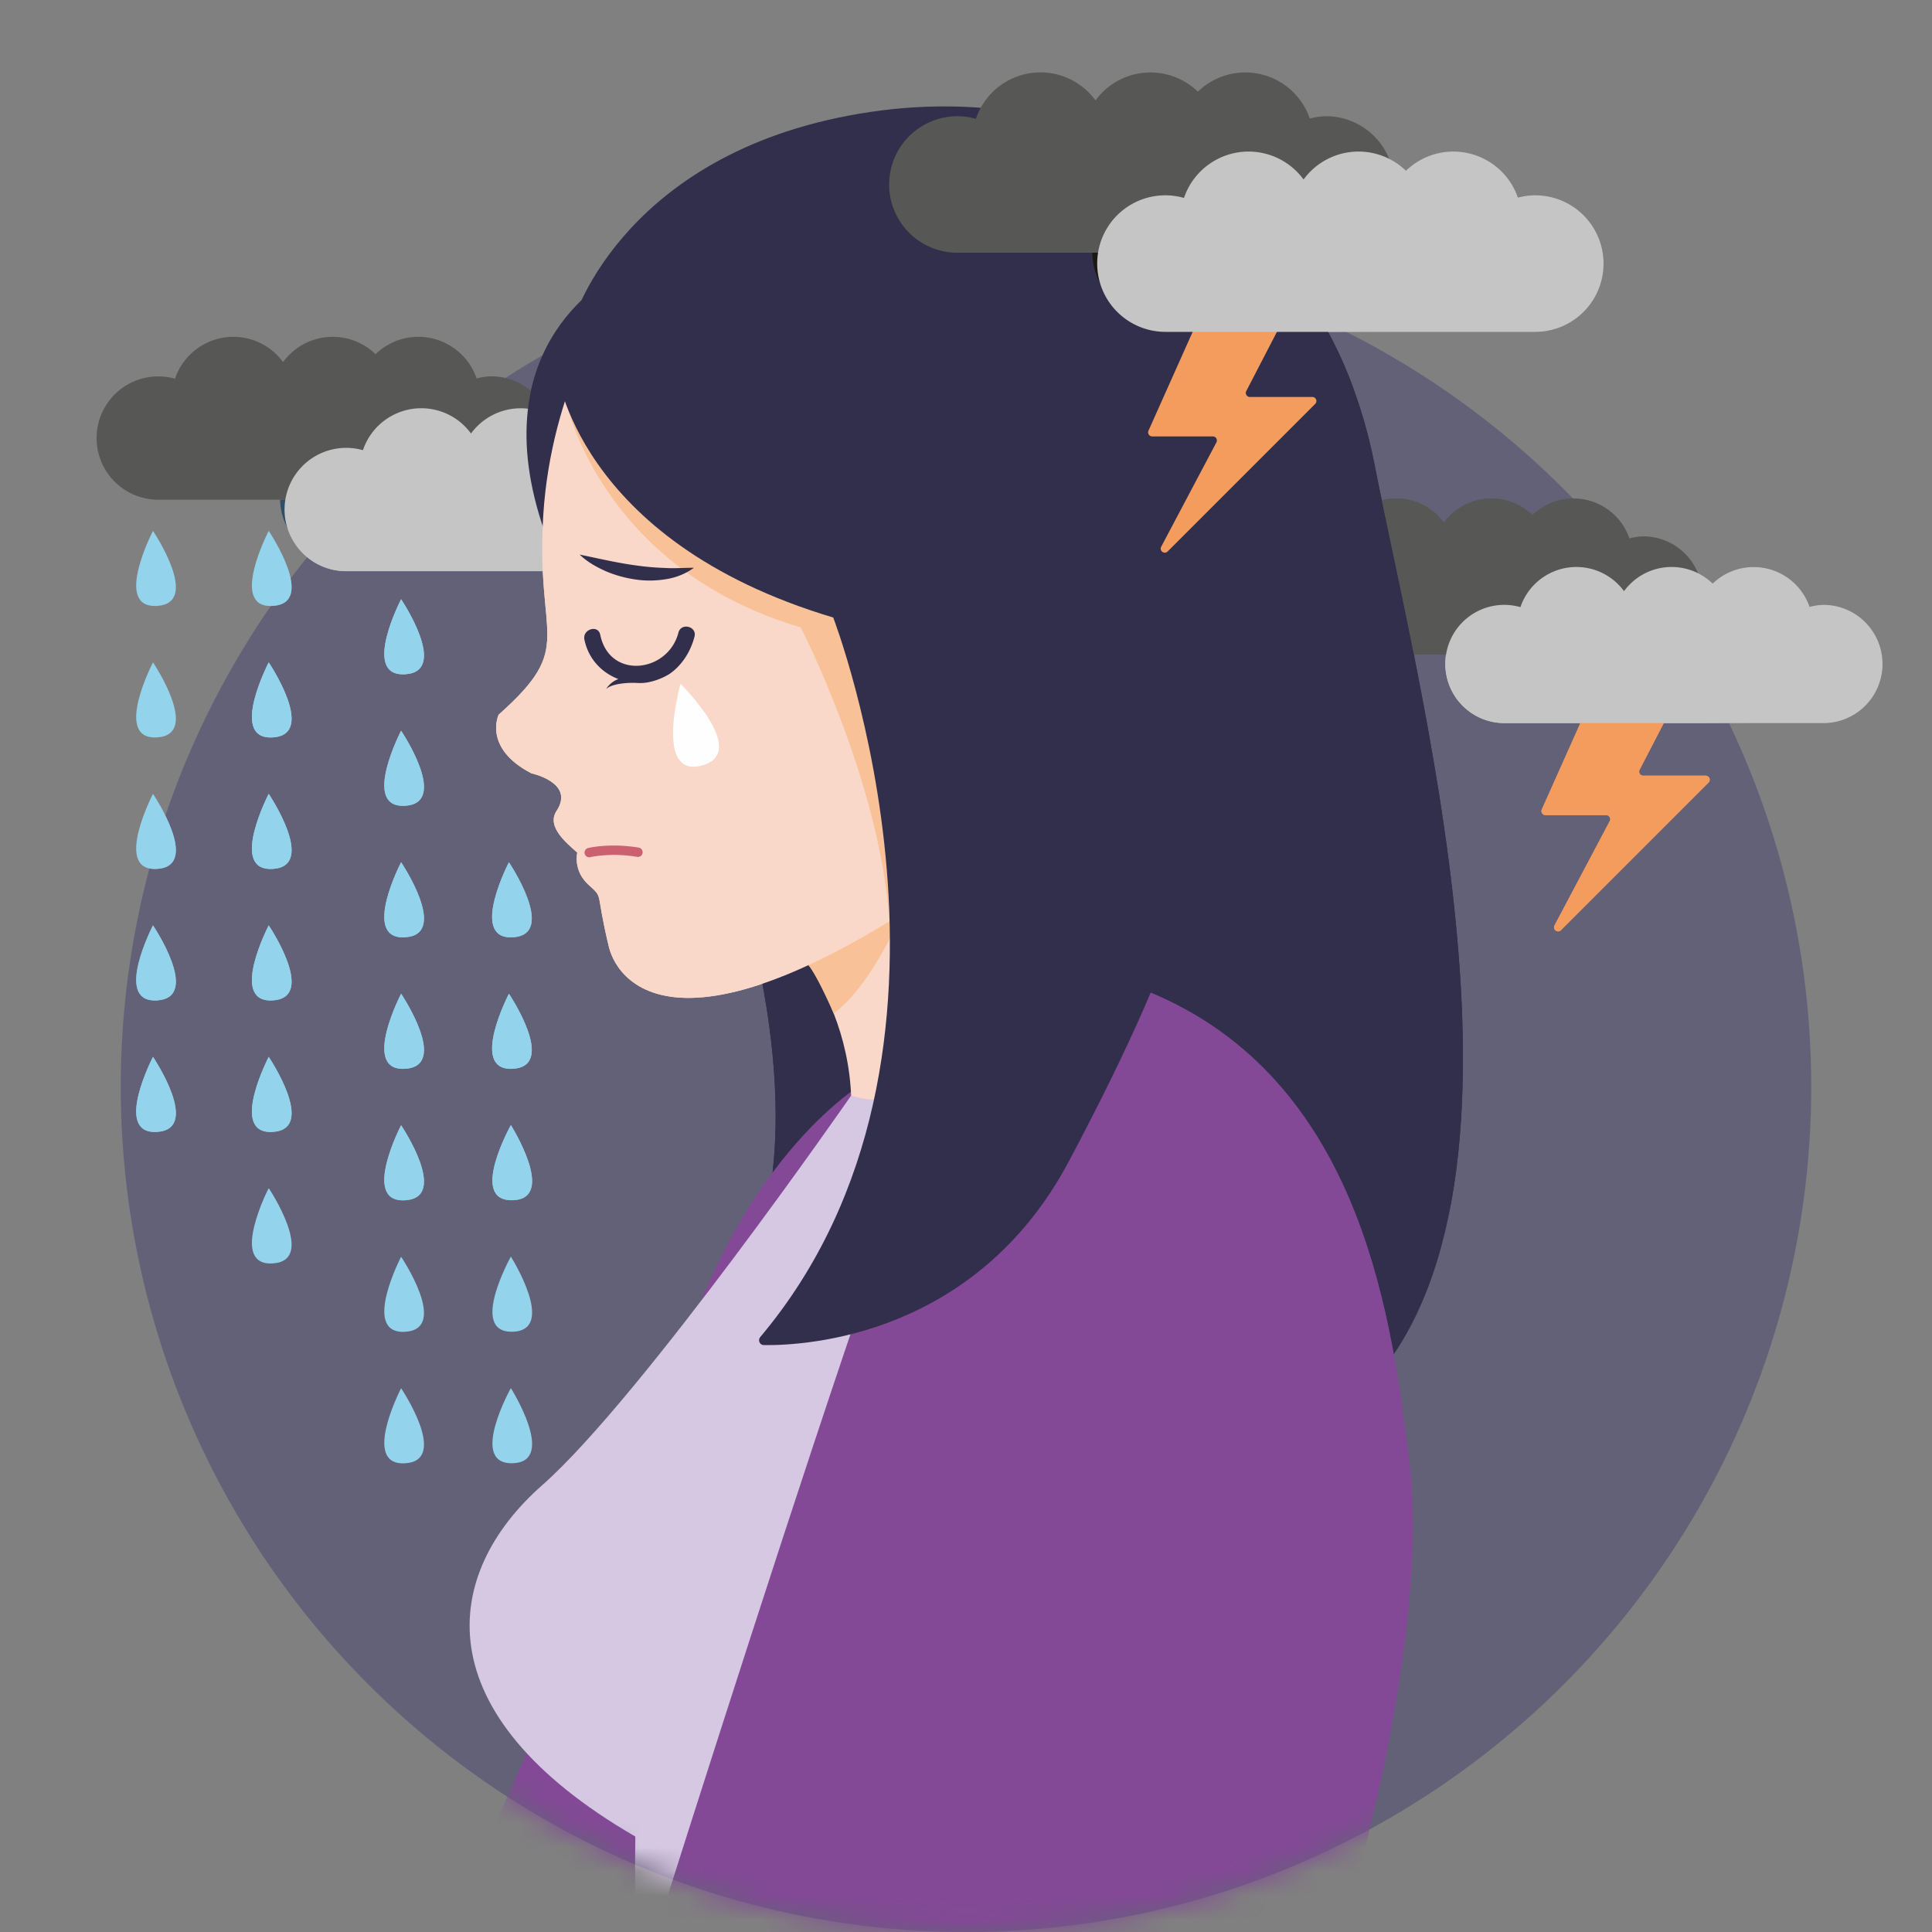 <svg width="80" height="80" viewBox="0 0 80 80" xmlns="http://www.w3.org/2000/svg" xmlns:xlink="http://www.w3.org/1999/xlink">
    <rect x="0" y="0" width="80" height="80" fill="#808080" stroke="none"/>
    <defs>
        <circle id="8kff3t688a" cx="35" cy="35" r="35"/>
        <path id="wsqlc1i53c" d="M0 0h80v50H0z"/>
    </defs>
    <g fill="none" fill-rule="evenodd">
        <g transform="translate(5 10)">
            <mask id="rxppr9hwjb" fill="#fff">
                <use xlink:href="#8kff3t688a"/>
            </mask>
            <use fill="#636178" xlink:href="#8kff3t688a"/>
            <g mask="url(#rxppr9hwjb)">
                <path d="M15.386 5.584c-.225 0-.442.032-.65.087a2.553 2.553 0 0 0-2.413-1.724c-.69 0-1.314.275-1.773.719a2.546 2.546 0 0 0-3.83.327 2.547 2.547 0 0 0-2.057-1.046 2.553 2.553 0 0 0-2.417 1.735 2.553 2.553 0 1 0-.692 5.01l13.832-.001a2.554 2.554 0 0 0 0-5.107" fill="#575756"/>
                <path d="M19.922 6.459c-.69 0-1.314.274-1.774.718-.186-.18-.399-.332-.633-.45a2.553 2.553 0 0 1-2.13 3.963l-8.786.001a2.553 2.553 0 0 0 2.553 2.511h13.832a2.554 2.554 0 0 0 0-5.107c-.225 0-.442.032-.65.087a2.553 2.553 0 0 0-2.412-1.723" fill="#2F4F66"/>
                <path d="M23.169 8.544c-.225 0-.442.031-.65.086a2.553 2.553 0 0 0-2.413-1.723c-.69 0-1.314.274-1.773.718a2.547 2.547 0 0 0-3.83.326 2.548 2.548 0 0 0-4.474.69 2.553 2.553 0 1 0-.692 5.01h13.832a2.554 2.554 0 0 0 0-5.107" fill="#C6C5C5"/>
                <path d="M1.335 11.982s-1.615 3.11.076 3.11l.1-.003c1.834-.123-.176-3.107-.176-3.107M6.127 11.982s-1.615 3.11.075 3.11l.102-.003c1.832-.123-.177-3.107-.177-3.107M11.609 14.813s-1.616 3.11.075 3.11c.032 0 .066 0 .101-.003 1.833-.123-.176-3.107-.176-3.107M1.335 17.427s-1.615 3.11.076 3.11l.1-.003c1.834-.123-.176-3.107-.176-3.107M6.127 17.427s-1.615 3.11.075 3.11l.102-.003c1.832-.123-.177-3.107-.177-3.107M11.609 20.258s-1.616 3.11.075 3.11c.032 0 .066 0 .101-.003 1.833-.123-.176-3.107-.176-3.107M1.335 22.872s-1.615 3.11.076 3.11c.032 0 .066 0 .1-.003 1.834-.123-.176-3.107-.176-3.107M6.127 22.872s-1.615 3.11.075 3.11c.033 0 .067 0 .102-.003 1.832-.123-.177-3.107-.177-3.107M11.609 25.704s-1.616 3.11.075 3.11c.032 0 .066-.002.101-.004 1.833-.123-.176-3.106-.176-3.106M1.335 28.317s-1.615 3.11.076 3.11c.032 0 .066 0 .1-.003 1.834-.123-.176-3.107-.176-3.107M6.127 28.317s-1.615 3.11.075 3.11c.033 0 .067 0 .102-.003 1.832-.123-.177-3.107-.177-3.107M11.609 31.149s-1.616 3.11.075 3.11c.032 0 .066-.001.101-.004 1.833-.123-.176-3.106-.176-3.106M16.073 25.704s-1.615 3.11.076 3.11c.032 0 .066-.002.1-.004 1.833-.123-.176-3.106-.176-3.106M16.073 31.149s-1.615 3.11.076 3.11c.032 0 .066-.001.1-.004 1.833-.123-.176-3.106-.176-3.106M1.335 33.763s-1.615 3.11.076 3.11c.032 0 .066-.002.1-.004 1.834-.123-.176-3.106-.176-3.106M6.127 33.763s-1.615 3.11.075 3.11c.033 0 .067-.002.102-.004 1.832-.123-.177-3.106-.177-3.106M11.609 36.594s-1.616 3.11.075 3.11l.101-.003c1.833-.123-.176-3.107-.176-3.107M16.154 36.588s-1.735 3.111.026 3.111h.059c1.835-.07-.085-3.111-.085-3.111M6.127 39.208s-1.615 3.11.075 3.11c.033 0 .067-.001.102-.004 1.832-.123-.177-3.106-.177-3.106M11.609 42.04s-1.616 3.109.075 3.109l.101-.003c1.833-.123-.176-3.107-.176-3.107M16.154 42.033s-1.735 3.111.026 3.111h.059c1.835-.07-.085-3.11-.085-3.11M11.609 47.484s-1.616 3.11.075 3.11l.101-.003c1.833-.123-.176-3.107-.176-3.107M16.154 47.478s-1.735 3.111.026 3.111h.059c1.835-.07-.085-3.11-.085-3.11" fill="#93D3EC"/>
                <path d="m61.005 18.678-2.162 4.838a.168.168 0 0 0 .154.237h2.51c.128 0 .209.135.15.246l-2.287 4.32c-.09.17.131.333.267.197l6.11-6.11a.169.169 0 0 0-.12-.287h-2.584a.168.168 0 0 1-.15-.245l1.44-2.782a.166.166 0 0 0-.057-.217c-.434-.287-1.93-1.144-3.212-.268a.17.17 0 0 0-.059.071" fill="#F39C5E"/>
                <path d="M63.093 12.21c-.216 0-.424.031-.623.083a2.447 2.447 0 0 0-2.312-1.652c-.66 0-1.26.264-1.7.69a2.44 2.44 0 0 0-3.67.312 2.442 2.442 0 0 0-4.289.66 2.44 2.44 0 0 0-3.11 2.354 2.448 2.448 0 0 0 2.447 2.448h13.257a2.448 2.448 0 0 0 0-4.895" fill="#575756"/>
                <path d="M62.324 18.223c-.414 0-.848.103-1.26.384a.175.175 0 0 0-.059.07l-.373.834h3.484l.216-.42a.167.167 0 0 0-.055-.216c-.296-.195-1.08-.652-1.953-.652" fill="#3A3D28"/>
                <path d="M70.552 15.047c-.215 0-.424.03-.623.083a2.446 2.446 0 0 0-4.011-.963 2.44 2.44 0 0 0-3.671.312 2.441 2.441 0 0 0-1.972-1.001 2.447 2.447 0 0 0-2.317 1.662 2.44 2.44 0 0 0-3.11 2.354 2.448 2.448 0 0 0 2.448 2.448h13.256a2.448 2.448 0 0 0 0-4.895" fill="#C6C5C5"/>
                <path d="M23.757 21.451s7.025 15.737.763 23.578c0 0 10.4-10.346 10.237-10.51-.164-.163-2.341-6.153-2.45-6.588-.11-.436-5.827-9.257-8.55-6.48" fill="#312F4B"/>
                <path d="M30.89 34.765s-5.145 2.858-7.84 11.924c-2.696 9.067-12.007 28.506-12.007 28.506s12.415-.735 13.15-.817c.735-.081 10.945-18.949 10.945-18.949s1.715-24.176-4.247-20.664" fill="#834996"/>
                <path d="M18.769 3.195s2.115-7.054 12.274-8.56C41.201-6.871 49.941-.835 51.909 9.198c1.967 10.034 8.04 32.545-1.763 39.538 0 0 .4-4.846-1.13-6.49-1.529-1.642-6.723 3.945-6.723 3.945s1.851-.397-.814.348c-2.666.746-4.213-3.544-4.213-3.544l-.715-27.95-17.782-11.85z" fill="#312F4B"/>
                <path d="M42.489 31.361s2.287-4.464 2.015-9.529c0 0 2.777 7.678 6.098 11.49 3.322 3.811 4.846 7.746 2.11 12.714L42.489 31.361z" fill="#312F4B"/>
                <path d="M26.553 27.666s4.011 3.26 3.682 8.817c0 0 5.342-.311 5.913-2.385.57-2.075 1.452-4.72 1.348-4.927-.103-.208-4.097-7.52-4.097-7.52s-5.601 3.786-6.846 6.015" fill="#FAD8C9"/>
                <path d="M37.207 32.342s-3.859 4.056-6.963 3.022c0 0-8.664 12.497-12.803 16.144-4.138 3.649-4.955 9.421 3.866 14.54 0 0-.109 6.97.381 6.915.49-.055 24.34-2.94 24.559-2.832.217.11 4.029-23.469 4.029-27.879 0-4.411-7.896-14.756-13.069-9.91" fill="#D6C7E3"/>
                <path d="M34.253 34.424c.308-.49 3.385-5.53 8.658-3.212 8.645 3.798 9.747 13.803 10.441 19.235.946 7.4-2.709 20.569-4.451 23.89-1.743 3.322-29.446 4.289-29.446 4.289s12.783-40.989 14.798-44.202" fill="#834996"/>
                <path d="M20.3 1.515s-5.833 2.969-2.437 11.327l4.043-8.026-1.605-3.3z" fill="#312F4B"/>
                <path d="M28.474 29.973s4.05-2.968 4.758-4.329c0 0-1.586 4.744-3.71 6.323 0 0-.742-1.701-1.048-1.994" fill="#F8C197"/>
                <path d="M20.314 2.371s-2.492 3.724-2.818 8.952c-.327 5.222 1.388 5.391-1.848 8.27 0 0-.664 1.381 1.357 2.43 0 0 1.817.38 1.04 1.557-.436.663.453 1.355.859 1.726 0 0-.187.735.463 1.329.65.592.269.187.846 2.575.363 1.5 3.325 5.98 18.08-5.627 0 0 3.315-8.642 3.095-10.033-.22-1.392-14.99-16.053-21.074-11.179" fill="#FAD8C9"/>
                <path d="M18.435 6.626s1.43 6.903 9.72 9.352c0 0 3.308 6.412 3.675 12.212l-.612-14.172-12.783-7.392z" fill="#F8C197"/>
                <path d="M18.045 5.287s.77 7.089 11.457 10.283c0 0 6.927 17.974-3.024 29.797-.109.13-.018.33.152.331 1.785.021 8.801-.38 12.646-7.64 4.846-9.147 6.794-14.956 5.756-21.709-1.038-6.753-3.144-16.417-11.7-17.32-8.556-.905-14.286 2.059-15.287 6.258" fill="#312F4B"/>
                <path d="M45.64-1.589s-2.865 7.48-13.28 9.073c0 0 10.313 3.24 18.725-1.252 0 0-1.358-4.496-5.445-7.821" fill="#312F4B"/>
                <path d="M23.18 18.317s-1.12 3.933.893 3.379c1.99-.548-.894-3.38-.894-3.38" fill="#FEFEFE"/>
                <path d="M19.003 12.964c.304.296.682.511 1.076.686.396.17.82.287 1.25.347.431.064.871.053 1.287-.021a2.64 2.64 0 0 0 1.119-.466c-.433-.002-.816.034-1.21.007a10.614 10.614 0 0 1-1.152-.099c-.77-.1-1.53-.28-2.37-.454M23.092 16.196c-.43 1.664-2.858 1.959-3.237.087-.087-.431-.743-.23-.656.2.16.788.706 1.37 1.409 1.636-.337.112-.51.41-.51.41.312-.277 1.155-.254 1.155-.254l-.001-.003c.134.012.27.015.41.005 0 0 .52-.033 1.07-.377.51-.356.868-.925 1.026-1.539.11-.427-.556-.592-.666-.165" fill="#312F4B"/>
                <path d="M19.406 25.498a.194.194 0 0 1-.046-.384c.036-.009.896-.215 2.088-.016a.194.194 0 1 1-.064.383c-1.115-.185-1.923.009-1.931.01a.203.203 0 0 1-.047.007" fill="#CB6071"/>
                <path d="m44.718 2.997-2.162 4.838a.168.168 0 0 0 .153.236h2.512c.126 0 .207.136.148.247l-2.286 4.32c-.09.17.13.333.267.197l6.11-6.11a.168.168 0 0 0-.12-.287h-2.584a.168.168 0 0 1-.15-.246l1.44-2.781a.167.167 0 0 0-.056-.218c-.435-.287-1.932-1.143-3.214-.267a.175.175 0 0 0-.058.07" fill="#F39C5E"/>
                <path d="M49.956-5.188c-.25 0-.49.035-.72.096A2.827 2.827 0 0 0 46.566-7c-.764 0-1.456.304-1.964.796a2.82 2.82 0 0 0-4.24.361 2.82 2.82 0 0 0-4.952.762 2.826 2.826 0 1 0-.766 5.546h15.312a2.827 2.827 0 0 0 0-5.653" fill="#575756"/>
                <path d="M44.472.465H40.23a2.828 2.828 0 0 0 1.903 2.626 15.453 15.453 0 0 0 2.34-2.625" fill="#1E1813"/>
                <path d="M47.746.466h-3.273c-.547.779-1.31 1.702-2.34 2.626.288.099.599.153.922.153h1.551l.112-.248a.17.17 0 0 1 .058-.07 2.185 2.185 0 0 1 1.26-.386c.874 0 1.658.458 1.954.652a.17.17 0 0 1 .05.052h1.674l-.003-.003A18.662 18.662 0 0 0 47.746.466" fill="#2B2527"/>
                <path d="M46.037 2.542c-.414 0-.848.102-1.26.384a.175.175 0 0 0-.06.07l-.11.25h3.432a.163.163 0 0 0-.05-.053c-.295-.194-1.078-.651-1.952-.651" fill="#3A3D28"/>
                <path d="M58.572-1.912c-.25 0-.49.036-.72.096a2.826 2.826 0 0 0-2.67-1.908c-.764 0-1.456.304-1.964.796a2.818 2.818 0 0 0-4.24.361 2.82 2.82 0 0 0-2.277-1.157 2.826 2.826 0 0 0-2.675 1.92A2.82 2.82 0 0 0 40.433.915a2.827 2.827 0 0 0 2.826 2.827h15.313a2.827 2.827 0 0 0 0-5.654" fill="#C6C5C5"/>
            </g>
        </g>
        <g>
            <mask id="jsjd9itnnd" fill="#fff">
                <use xlink:href="#wsqlc1i53c"/>
            </mask>
            <g mask="url(#jsjd9itnnd)">
                <path d="M20.386 15.584c-.225 0-.442.032-.65.087a2.553 2.553 0 0 0-2.413-1.724c-.69 0-1.314.275-1.773.719a2.546 2.546 0 0 0-3.83.327 2.547 2.547 0 0 0-2.057-1.046 2.553 2.553 0 0 0-2.417 1.735 2.553 2.553 0 1 0-.692 5.01l13.832-.001a2.554 2.554 0 0 0 0-5.107" fill="#575756"/>
                <path d="M24.922 16.459c-.69 0-1.314.274-1.774.718-.186-.18-.399-.332-.633-.45a2.553 2.553 0 0 1-2.13 3.963l-8.786.001a2.553 2.553 0 0 0 2.553 2.511h13.832a2.554 2.554 0 0 0 0-5.107c-.225 0-.442.032-.65.087a2.553 2.553 0 0 0-2.412-1.723" fill="#2F4F66"/>
                <path d="M28.169 18.544c-.225 0-.442.031-.65.086a2.553 2.553 0 0 0-2.413-1.723c-.69 0-1.314.274-1.773.718a2.547 2.547 0 0 0-3.83.326 2.548 2.548 0 0 0-4.474.69 2.553 2.553 0 1 0-.692 5.01h13.832a2.554 2.554 0 0 0 0-5.107" fill="#C6C5C5"/>
                <path d="M6.335 21.982s-1.615 3.11.076 3.11l.1-.003c1.834-.123-.176-3.107-.176-3.107M11.127 21.982s-1.615 3.11.075 3.11l.102-.003c1.832-.123-.177-3.107-.177-3.107M16.609 24.813s-1.616 3.11.075 3.11c.032 0 .066 0 .101-.003 1.833-.123-.176-3.107-.176-3.107M6.335 27.427s-1.615 3.11.076 3.11l.1-.003c1.834-.123-.176-3.107-.176-3.107M11.127 27.427s-1.615 3.11.075 3.11l.102-.003c1.832-.123-.177-3.107-.177-3.107M16.609 30.258s-1.616 3.11.075 3.11c.032 0 .066 0 .101-.003 1.833-.123-.176-3.107-.176-3.107M6.335 32.872s-1.615 3.11.076 3.11c.032 0 .066 0 .1-.003 1.834-.123-.176-3.107-.176-3.107M11.127 32.872s-1.615 3.11.075 3.11c.033 0 .067 0 .102-.003 1.832-.123-.177-3.107-.177-3.107M16.609 35.704s-1.616 3.11.075 3.11c.032 0 .066-.002.101-.004 1.833-.123-.176-3.106-.176-3.106M6.335 38.317s-1.615 3.11.076 3.11c.032 0 .066 0 .1-.003 1.834-.123-.176-3.107-.176-3.107M11.127 38.317s-1.615 3.11.075 3.11c.033 0 .067 0 .102-.003 1.832-.123-.177-3.107-.177-3.107M16.609 41.149s-1.616 3.11.075 3.11c.032 0 .066-.001.101-.004 1.833-.123-.176-3.106-.176-3.106M21.073 35.704s-1.615 3.11.076 3.11c.032 0 .066-.002.1-.004 1.833-.123-.176-3.106-.176-3.106M21.073 41.149s-1.615 3.11.076 3.11c.032 0 .066-.001.1-.004 1.833-.123-.176-3.106-.176-3.106M6.335 43.763s-1.615 3.11.076 3.11c.032 0 .066-.002.1-.004 1.834-.123-.176-3.106-.176-3.106M11.127 43.763s-1.615 3.11.075 3.11c.033 0 .067-.002.102-.004 1.832-.123-.177-3.106-.177-3.106M16.609 46.594s-1.616 3.11.075 3.11l.101-.003c1.833-.123-.176-3.107-.176-3.107M21.154 46.588s-1.735 3.111.026 3.111h.059c1.835-.07-.085-3.111-.085-3.111M11.127 49.208s-1.615 3.11.075 3.11c.033 0 .067-.001.102-.004 1.832-.123-.177-3.106-.177-3.106M16.609 52.04s-1.616 3.109.075 3.109l.101-.003c1.833-.123-.176-3.107-.176-3.107M21.154 52.033s-1.735 3.111.026 3.111h.059c1.835-.07-.085-3.11-.085-3.11M16.609 57.484s-1.616 3.11.075 3.11l.101-.003c1.833-.123-.176-3.107-.176-3.107M21.154 57.478s-1.735 3.111.026 3.111h.059c1.835-.07-.085-3.11-.085-3.11" fill="#93D3EC"/>
                <path d="m66.005 28.678-2.162 4.838a.168.168 0 0 0 .154.237h2.51c.128 0 .209.135.15.246l-2.287 4.32c-.09.17.131.333.267.197l6.11-6.11a.169.169 0 0 0-.12-.287h-2.584a.168.168 0 0 1-.15-.245l1.44-2.782a.166.166 0 0 0-.057-.217c-.434-.287-1.93-1.144-3.212-.268a.17.17 0 0 0-.059.071" fill="#F39C5E"/>
                <path d="M68.093 22.21c-.216 0-.424.031-.623.083a2.447 2.447 0 0 0-2.312-1.652c-.66 0-1.26.264-1.7.69a2.44 2.44 0 0 0-3.67.312 2.442 2.442 0 0 0-4.289.66 2.44 2.44 0 0 0-3.11 2.354 2.448 2.448 0 0 0 2.447 2.448h13.257a2.448 2.448 0 0 0 0-4.895" fill="#575756"/>
                <path d="M67.324 28.223c-.414 0-.848.103-1.26.384a.175.175 0 0 0-.059.07l-.373.834h3.484l.216-.42a.167.167 0 0 0-.055-.216c-.296-.195-1.08-.652-1.953-.652" fill="#3A3D28"/>
                <path d="M75.552 25.047c-.215 0-.424.03-.623.083a2.446 2.446 0 0 0-4.011-.963 2.44 2.44 0 0 0-3.671.312 2.441 2.441 0 0 0-1.972-1.001 2.447 2.447 0 0 0-2.317 1.662 2.44 2.44 0 0 0-3.11 2.354 2.448 2.448 0 0 0 2.448 2.448h13.256a2.448 2.448 0 0 0 0-4.895" fill="#C6C5C5"/>
                <path d="M28.757 31.451s7.025 15.737.763 23.578c0 0 10.4-10.346 10.237-10.51-.164-.163-2.341-6.153-2.45-6.588-.11-.436-5.827-9.257-8.55-6.48" fill="#312F4B"/>
                <path d="M35.89 44.765s-5.145 2.858-7.84 11.924c-2.696 9.067-12.007 28.506-12.007 28.506s12.415-.735 13.15-.817c.735-.081 10.945-18.949 10.945-18.949s1.715-24.176-4.247-20.664" fill="#834996"/>
                <path d="M23.769 13.195s2.115-7.054 12.274-8.56c10.158-1.506 18.898 4.53 20.866 14.563 1.967 10.034 8.04 32.545-1.763 39.538 0 0 .4-4.846-1.13-6.49-1.529-1.642-6.723 3.945-6.723 3.945s1.851-.397-.814.348c-2.666.746-4.213-3.544-4.213-3.544l-.715-27.95-17.782-11.85z" fill="#312F4B"/>
                <path d="M47.489 41.361s2.287-4.464 2.015-9.529c0 0 2.777 7.678 6.098 11.49 3.322 3.811 4.846 7.746 2.11 12.714L47.489 41.361z" fill="#312F4B"/>
                <path d="M31.553 37.666s4.011 3.26 3.682 8.817c0 0 5.342-.311 5.913-2.385.57-2.075 1.452-4.72 1.348-4.927-.103-.208-4.097-7.52-4.097-7.52s-5.601 3.786-6.846 6.015" fill="#FAD8C9"/>
                <path d="M42.207 42.342s-3.859 4.056-6.963 3.022c0 0-8.664 12.497-12.803 16.144-4.138 3.649-4.955 9.421 3.866 14.54 0 0-.109 6.97.381 6.915.49-.055 24.34-2.94 24.559-2.832.217.11 4.029-23.469 4.029-27.879 0-4.411-7.896-14.756-13.069-9.91" fill="#D6C7E3"/>
                <path d="M39.253 44.424c.308-.49 3.385-5.53 8.658-3.212 8.645 3.798 9.747 13.803 10.441 19.235.946 7.4-2.709 20.569-4.451 23.89-1.743 3.322-29.446 4.289-29.446 4.289s12.783-40.989 14.798-44.202" fill="#834996"/>
                <path d="M25.3 11.515s-5.833 2.969-2.437 11.327l4.043-8.026-1.605-3.3z" fill="#312F4B"/>
                <path d="M33.474 39.973s4.05-2.968 4.758-4.329c0 0-1.586 4.744-3.71 6.323 0 0-.742-1.701-1.048-1.994" fill="#F8C197"/>
                <path d="M25.314 12.371s-2.492 3.724-2.818 8.952c-.327 5.222 1.388 5.391-1.848 8.27 0 0-.664 1.381 1.357 2.43 0 0 1.817.38 1.04 1.557-.436.663.453 1.355.859 1.726 0 0-.187.735.463 1.329.65.592.269.187.846 2.575.363 1.5 3.325 5.98 18.08-5.627 0 0 3.315-8.642 3.095-10.033-.22-1.392-14.99-16.053-21.074-11.179" fill="#FAD8C9"/>
                <path d="M23.435 16.626s1.43 6.903 9.72 9.352c0 0 3.308 6.412 3.675 12.212l-.612-14.172-12.783-7.392z" fill="#F8C197"/>
                <path d="M23.045 15.287s.77 7.089 11.457 10.283c0 0 6.927 17.974-3.024 29.797-.109.13-.018.33.152.331 1.785.021 8.801-.38 12.646-7.64 4.846-9.147 6.794-14.956 5.756-21.709-1.038-6.753-3.144-16.417-11.7-17.32-8.556-.905-14.286 2.059-15.287 6.258" fill="#312F4B"/>
                <path d="M50.64 8.411s-2.865 7.48-13.28 9.073c0 0 10.313 3.24 18.725-1.252 0 0-1.358-4.496-5.445-7.821" fill="#312F4B"/>
                <path d="M28.18 28.317s-1.12 3.933.893 3.379c1.99-.548-.894-3.38-.894-3.38" fill="#FEFEFE"/>
                <path d="M24.003 22.964c.304.296.682.511 1.076.686.396.17.82.287 1.25.347.431.064.871.053 1.287-.021a2.64 2.64 0 0 0 1.119-.466c-.433-.002-.816.034-1.21.007a10.614 10.614 0 0 1-1.152-.099c-.77-.1-1.53-.28-2.37-.454M28.092 26.196c-.43 1.664-2.858 1.959-3.237.087-.087-.431-.743-.23-.656.2.16.788.706 1.37 1.409 1.636-.337.112-.51.41-.51.41.312-.277 1.155-.254 1.155-.254l-.001-.003c.134.012.27.015.41.005 0 0 .52-.033 1.07-.377.51-.356.868-.925 1.026-1.539.11-.427-.556-.592-.666-.165" fill="#312F4B"/>
                <path d="M24.406 35.498a.194.194 0 0 1-.046-.384c.036-.009.896-.215 2.088-.016a.194.194 0 1 1-.064.383c-1.115-.185-1.923.009-1.931.01a.203.203 0 0 1-.047.007" fill="#CB6071"/>
                <path d="m49.718 12.997-2.162 4.838a.168.168 0 0 0 .153.236h2.512c.126 0 .207.136.148.247l-2.286 4.32c-.09.17.13.333.267.197l6.11-6.11a.168.168 0 0 0-.12-.287h-2.584a.168.168 0 0 1-.15-.246l1.44-2.781a.167.167 0 0 0-.056-.218c-.435-.287-1.932-1.143-3.214-.267a.175.175 0 0 0-.058.07" fill="#F39C5E"/>
                <path d="M54.956 4.812c-.25 0-.49.035-.72.096A2.827 2.827 0 0 0 51.566 3c-.764 0-1.456.304-1.964.796a2.82 2.82 0 0 0-4.24.361 2.82 2.82 0 0 0-4.952.762 2.826 2.826 0 1 0-.766 5.546h15.312a2.827 2.827 0 0 0 0-5.653" fill="#575756"/>
                <path d="M49.472 10.465H45.23a2.828 2.828 0 0 0 1.903 2.626 15.453 15.453 0 0 0 2.34-2.625" fill="#1E1813"/>
                <path d="M52.746 10.466h-3.273c-.547.779-1.31 1.702-2.34 2.626.288.099.599.153.922.153h1.551l.112-.248a.17.17 0 0 1 .058-.07 2.185 2.185 0 0 1 1.26-.386c.874 0 1.658.458 1.954.652a.17.17 0 0 1 .05.052h1.674l-.003-.003a18.662 18.662 0 0 0-1.965-2.776" fill="#2B2527"/>
                <path d="M51.037 12.542c-.414 0-.848.102-1.26.384a.175.175 0 0 0-.06.07l-.11.25h3.432a.163.163 0 0 0-.05-.053c-.295-.194-1.078-.651-1.952-.651" fill="#3A3D28"/>
                <path d="M63.572 8.088c-.25 0-.49.036-.72.096a2.826 2.826 0 0 0-2.67-1.908c-.764 0-1.456.304-1.964.796a2.818 2.818 0 0 0-4.24.361 2.82 2.82 0 0 0-2.277-1.157 2.826 2.826 0 0 0-2.675 1.92 2.82 2.82 0 0 0-3.593 2.719 2.827 2.827 0 0 0 2.826 2.827h15.313a2.827 2.827 0 0 0 0-5.654" fill="#C6C5C5"/>
            </g>
        </g>
    </g>
</svg>
